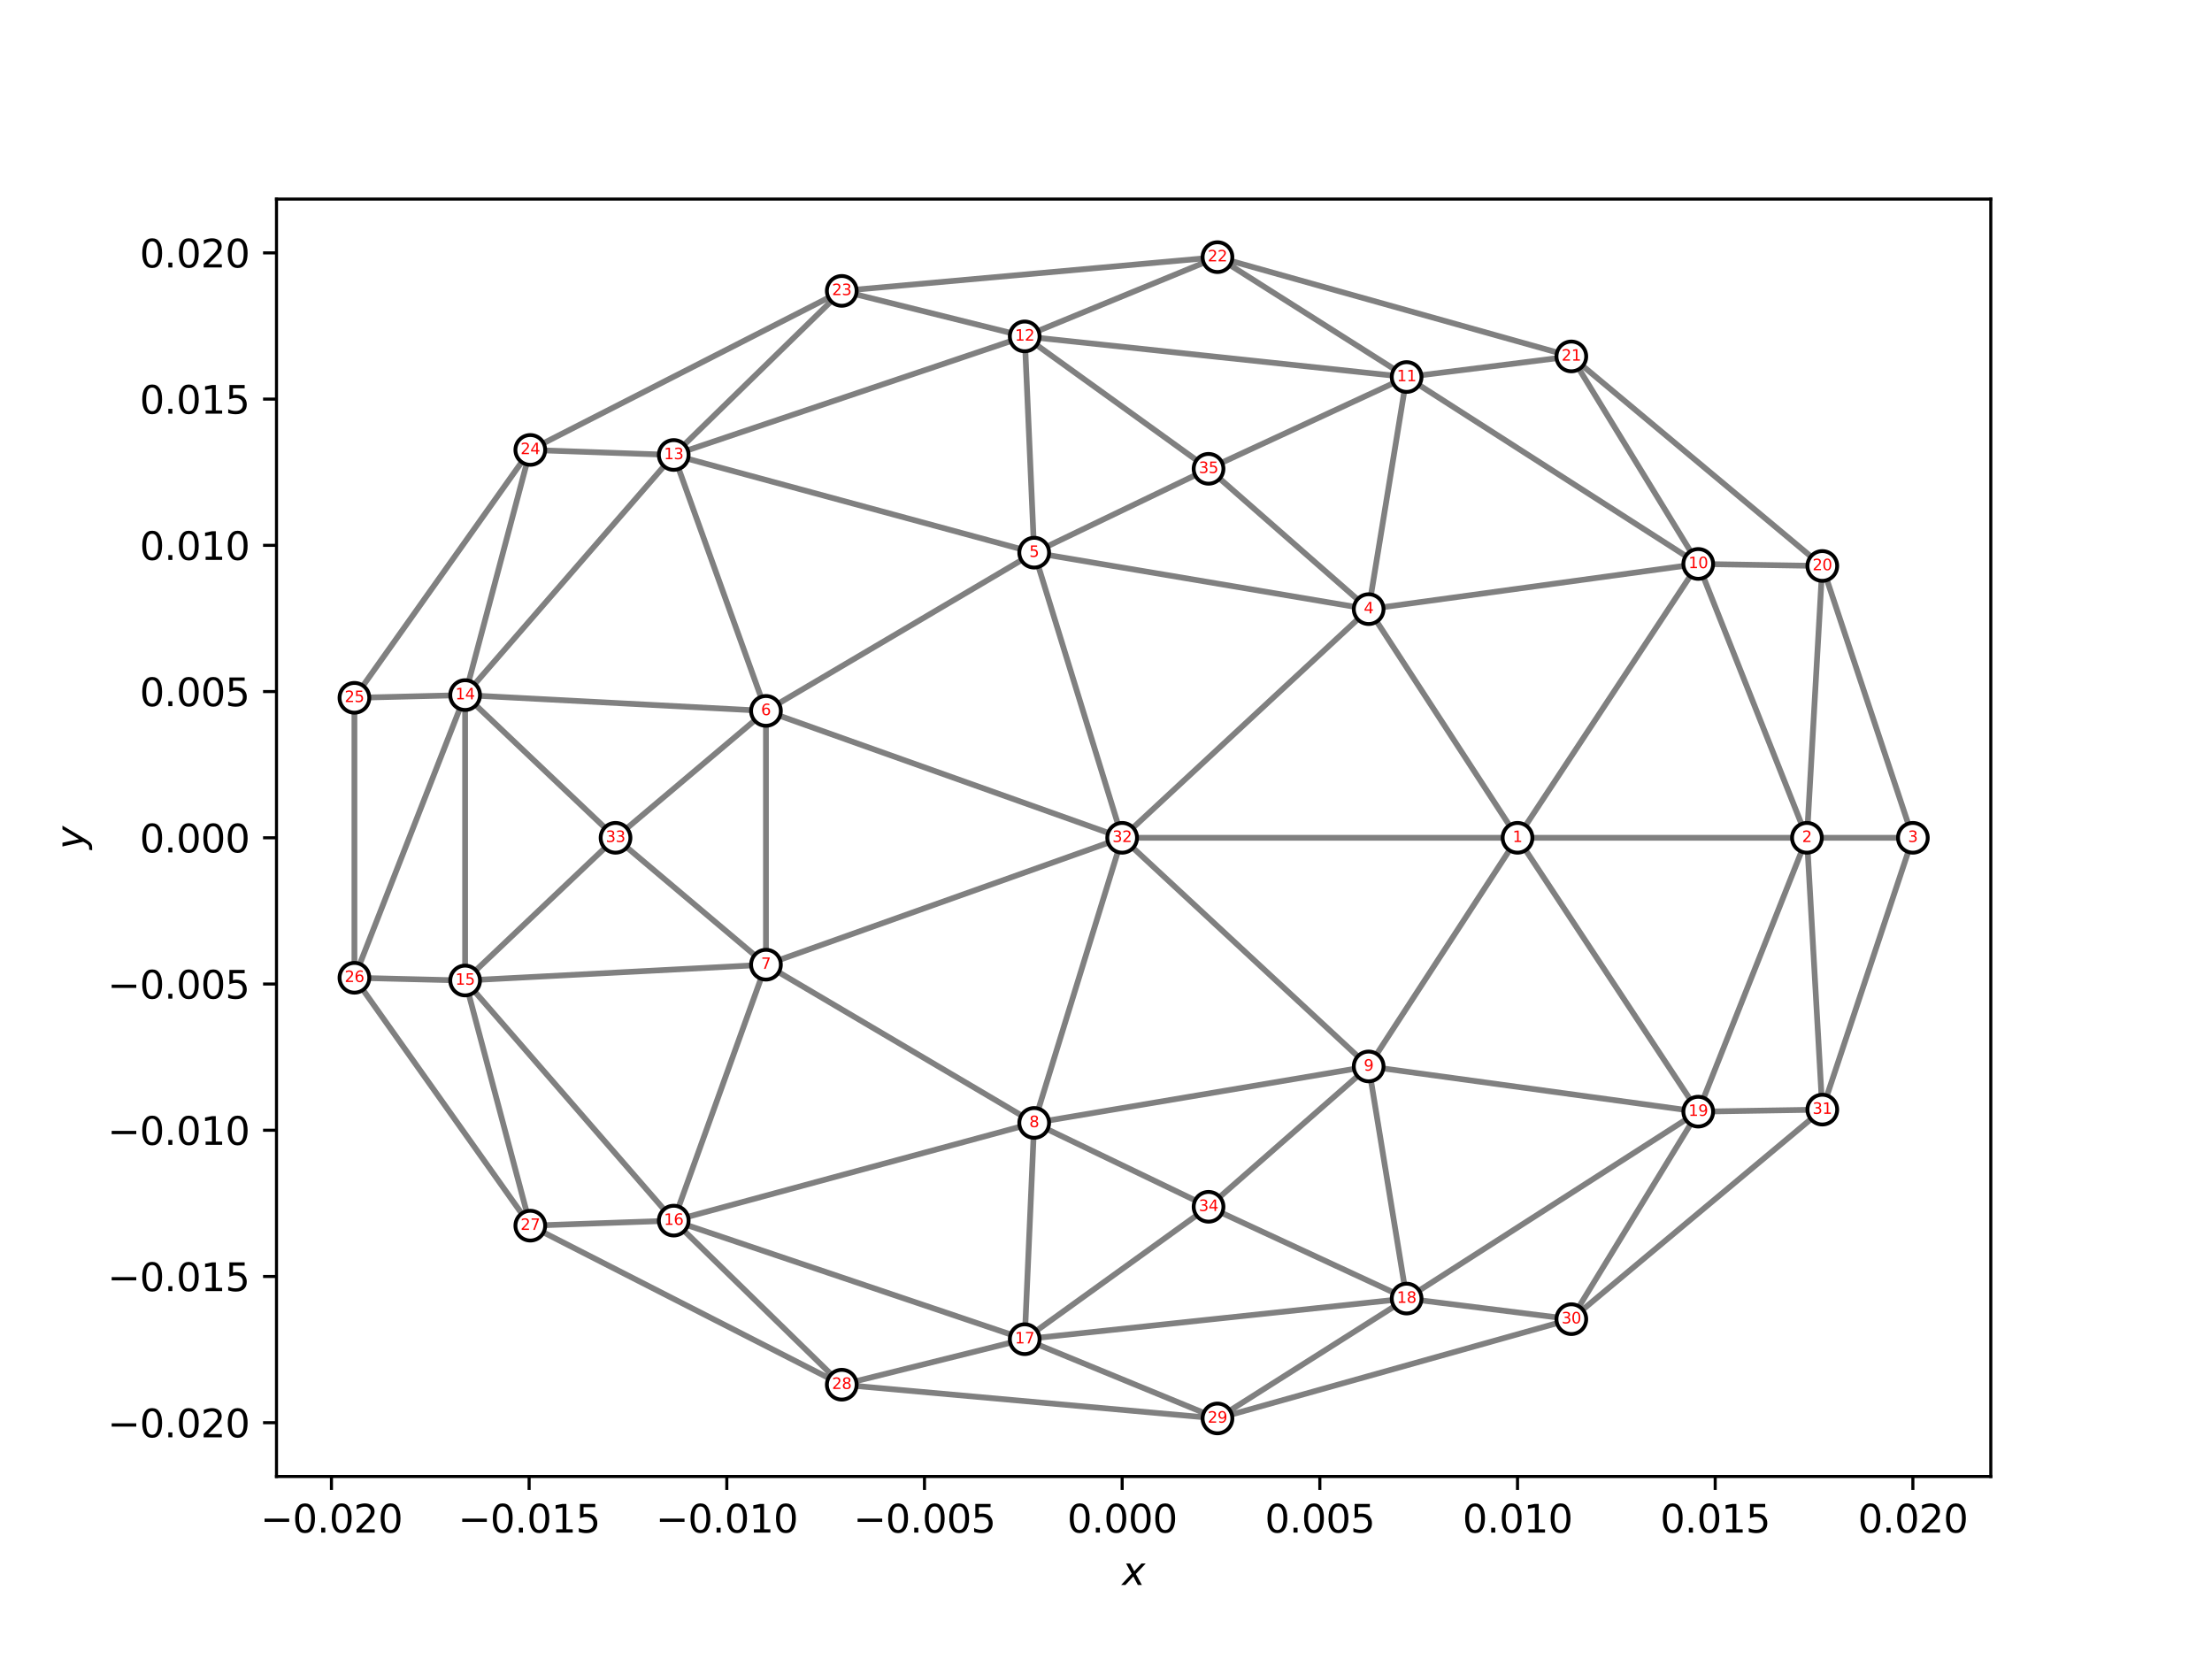 <?xml version="1.0" encoding="utf-8" standalone="no"?>
<!DOCTYPE svg PUBLIC "-//W3C//DTD SVG 1.1//EN"
  "http://www.w3.org/Graphics/SVG/1.1/DTD/svg11.dtd">
<svg xmlns:xlink="http://www.w3.org/1999/xlink" width="576pt" height="432pt" viewBox="0 0 576 432" xmlns="http://www.w3.org/2000/svg" version="1.1">
 <defs>
  <style type="text/css">*{stroke-linejoin: round; stroke-linecap: butt}</style>
 </defs>
 <g id="figure_1">
  <g id="patch_1">
   <path d="M 0 432 
L 576 432 
L 576 0 
L 0 0 
z
" style="fill: #ffffff"/>
  </g>
  <g id="axes_1">
   <g id="patch_2">
    <path d="M 72 384.48 
L 518.4 384.48 
L 518.4 51.84 
L 72 51.84 
z
" style="fill: #ffffff"/>
   </g>
   <g id="line2d_1">
    <path d="M 470.524 218.16 
L 395.159 218.16 
M 498.109 218.16 
L 470.524 218.16 
M 356.397 158.619 
L 395.159 218.16 
M 269.3 143.914 
L 356.397 158.619 
M 199.453 185.117 
L 269.3 143.914 
M 199.453 251.203 
L 199.453 185.117 
M 269.3 292.406 
L 199.453 251.203 
M 356.397 277.701 
L 395.159 218.16 
M 356.397 277.701 
L 269.3 292.406 
M 442.217 146.847 
L 395.159 218.16 
M 442.217 146.847 
L 470.524 218.16 
M 442.217 146.847 
L 356.397 158.619 
M 366.283 98.175 
L 356.397 158.619 
M 366.283 98.175 
L 442.217 146.847 
M 266.832 87.598 
L 269.3 143.914 
M 266.832 87.598 
L 366.283 98.175 
M 175.437 118.473 
L 269.3 143.914 
M 175.437 118.473 
L 199.453 185.117 
M 175.437 118.473 
L 266.832 87.598 
M 121.116 180.998 
L 199.453 185.117 
M 121.116 180.998 
L 175.437 118.473 
M 121.116 255.322 
L 199.453 251.203 
M 121.116 255.322 
L 121.116 180.998 
M 175.437 317.847 
L 199.453 251.203 
M 175.437 317.847 
L 269.3 292.406 
M 175.437 317.847 
L 121.116 255.322 
M 266.832 348.722 
L 269.3 292.406 
M 266.832 348.722 
L 175.437 317.847 
M 366.283 338.145 
L 356.397 277.701 
M 366.283 338.145 
L 266.832 348.722 
M 442.217 289.473 
L 395.159 218.16 
M 442.217 289.473 
L 470.524 218.16 
M 442.217 289.473 
L 356.397 277.701 
M 442.217 289.473 
L 366.283 338.145 
M 474.524 147.378 
L 470.524 218.16 
M 474.524 147.378 
L 498.109 218.16 
M 474.524 147.378 
L 442.217 146.847 
M 409.173 92.811 
L 442.217 146.847 
M 409.173 92.811 
L 366.283 98.175 
M 409.173 92.811 
L 474.524 147.378 
M 317.027 66.96 
L 366.283 98.175 
M 317.027 66.96 
L 266.832 87.598 
M 317.027 66.96 
L 409.173 92.811 
M 219.195 75.747 
L 266.832 87.598 
M 219.195 75.747 
L 175.437 118.473 
M 219.195 75.747 
L 317.027 66.96 
M 138.09 117.159 
L 175.437 118.473 
M 138.09 117.159 
L 121.116 180.998 
M 138.09 117.159 
L 219.195 75.747 
M 92.291 181.71 
L 121.116 180.998 
M 92.291 181.71 
L 138.09 117.159 
M 92.291 254.61 
L 121.116 180.998 
M 92.291 254.61 
L 121.116 255.322 
M 92.291 254.61 
L 92.291 181.71 
M 138.09 319.161 
L 121.116 255.322 
M 138.09 319.161 
L 175.437 317.847 
M 138.09 319.161 
L 92.291 254.61 
M 219.195 360.573 
L 175.437 317.847 
M 219.195 360.573 
L 266.832 348.722 
M 219.195 360.573 
L 138.09 319.161 
M 317.027 369.36 
L 266.832 348.722 
M 317.027 369.36 
L 366.283 338.145 
M 317.027 369.36 
L 219.195 360.573 
M 409.173 343.509 
L 366.283 338.145 
M 409.173 343.509 
L 442.217 289.473 
M 409.173 343.509 
L 317.027 369.36 
M 474.524 288.942 
L 470.524 218.16 
M 474.524 288.942 
L 498.109 218.16 
M 474.524 288.942 
L 442.217 289.473 
M 474.524 288.942 
L 409.173 343.509 
M 292.208 218.16 
L 395.159 218.16 
M 292.208 218.16 
L 356.397 158.619 
M 292.208 218.16 
L 269.3 143.914 
M 292.208 218.16 
L 199.453 185.117 
M 292.208 218.16 
L 199.453 251.203 
M 292.208 218.16 
L 269.3 292.406 
M 292.208 218.16 
L 356.397 277.701 
M 160.285 218.16 
L 199.453 185.117 
M 160.285 218.16 
L 199.453 251.203 
M 160.285 218.16 
L 121.116 180.998 
M 160.285 218.16 
L 121.116 255.322 
M 314.703 314.243 
L 269.3 292.406 
M 314.703 314.243 
L 356.397 277.701 
M 314.703 314.243 
L 266.832 348.722 
M 314.703 314.243 
L 366.283 338.145 
M 314.703 122.077 
L 356.397 158.619 
M 314.703 122.077 
L 269.3 143.914 
M 314.703 122.077 
L 366.283 98.175 
M 314.703 122.077 
L 266.832 87.598 
L 266.832 87.598 
" clip-path="url(#pa528c2af4d)" style="fill: none; stroke: #808080; stroke-width: 1.5; stroke-linecap: square"/>
   </g>
   <g id="PathCollection_1">
    <defs>
     <path id="md10411d62d" d="M 0 3.873 
C 1.027 3.873 2.012 3.465 2.739 2.739 
C 3.465 2.012 3.873 1.027 3.873 0 
C 3.873 -1.027 3.465 -2.012 2.739 -2.739 
C 2.012 -3.465 1.027 -3.873 0 -3.873 
C -1.027 -3.873 -2.012 -3.465 -2.739 -2.739 
C -3.465 -2.012 -3.873 -1.027 -3.873 0 
C -3.873 1.027 -3.465 2.012 -2.739 2.739 
C -2.012 3.465 -1.027 3.873 0 3.873 
z
" style="stroke: #000000"/>
    </defs>
    <g clip-path="url(#pa528c2af4d)">
     <use xlink:href="#md10411d62d" x="395.159" y="218.16" style="fill: #ffffff; stroke: #000000"/>
    </g>
   </g>
   <g id="PathCollection_2">
    <g clip-path="url(#pa528c2af4d)">
     <use xlink:href="#md10411d62d" x="470.524" y="218.16" style="fill: #ffffff; stroke: #000000"/>
    </g>
   </g>
   <g id="PathCollection_3">
    <g clip-path="url(#pa528c2af4d)">
     <use xlink:href="#md10411d62d" x="498.109" y="218.16" style="fill: #ffffff; stroke: #000000"/>
    </g>
   </g>
   <g id="PathCollection_4">
    <g clip-path="url(#pa528c2af4d)">
     <use xlink:href="#md10411d62d" x="356.397" y="158.619" style="fill: #ffffff; stroke: #000000"/>
    </g>
   </g>
   <g id="PathCollection_5">
    <g clip-path="url(#pa528c2af4d)">
     <use xlink:href="#md10411d62d" x="269.3" y="143.914" style="fill: #ffffff; stroke: #000000"/>
    </g>
   </g>
   <g id="PathCollection_6">
    <g clip-path="url(#pa528c2af4d)">
     <use xlink:href="#md10411d62d" x="199.453" y="185.117" style="fill: #ffffff; stroke: #000000"/>
    </g>
   </g>
   <g id="PathCollection_7">
    <g clip-path="url(#pa528c2af4d)">
     <use xlink:href="#md10411d62d" x="199.453" y="251.203" style="fill: #ffffff; stroke: #000000"/>
    </g>
   </g>
   <g id="PathCollection_8">
    <g clip-path="url(#pa528c2af4d)">
     <use xlink:href="#md10411d62d" x="269.3" y="292.406" style="fill: #ffffff; stroke: #000000"/>
    </g>
   </g>
   <g id="PathCollection_9">
    <g clip-path="url(#pa528c2af4d)">
     <use xlink:href="#md10411d62d" x="356.397" y="277.701" style="fill: #ffffff; stroke: #000000"/>
    </g>
   </g>
   <g id="PathCollection_10">
    <g clip-path="url(#pa528c2af4d)">
     <use xlink:href="#md10411d62d" x="442.217" y="146.847" style="fill: #ffffff; stroke: #000000"/>
    </g>
   </g>
   <g id="PathCollection_11">
    <g clip-path="url(#pa528c2af4d)">
     <use xlink:href="#md10411d62d" x="366.283" y="98.175" style="fill: #ffffff; stroke: #000000"/>
    </g>
   </g>
   <g id="PathCollection_12">
    <g clip-path="url(#pa528c2af4d)">
     <use xlink:href="#md10411d62d" x="266.832" y="87.598" style="fill: #ffffff; stroke: #000000"/>
    </g>
   </g>
   <g id="PathCollection_13">
    <g clip-path="url(#pa528c2af4d)">
     <use xlink:href="#md10411d62d" x="175.437" y="118.473" style="fill: #ffffff; stroke: #000000"/>
    </g>
   </g>
   <g id="PathCollection_14">
    <g clip-path="url(#pa528c2af4d)">
     <use xlink:href="#md10411d62d" x="121.116" y="180.998" style="fill: #ffffff; stroke: #000000"/>
    </g>
   </g>
   <g id="PathCollection_15">
    <g clip-path="url(#pa528c2af4d)">
     <use xlink:href="#md10411d62d" x="121.116" y="255.322" style="fill: #ffffff; stroke: #000000"/>
    </g>
   </g>
   <g id="PathCollection_16">
    <g clip-path="url(#pa528c2af4d)">
     <use xlink:href="#md10411d62d" x="175.437" y="317.847" style="fill: #ffffff; stroke: #000000"/>
    </g>
   </g>
   <g id="PathCollection_17">
    <g clip-path="url(#pa528c2af4d)">
     <use xlink:href="#md10411d62d" x="266.832" y="348.722" style="fill: #ffffff; stroke: #000000"/>
    </g>
   </g>
   <g id="PathCollection_18">
    <g clip-path="url(#pa528c2af4d)">
     <use xlink:href="#md10411d62d" x="366.283" y="338.145" style="fill: #ffffff; stroke: #000000"/>
    </g>
   </g>
   <g id="PathCollection_19">
    <g clip-path="url(#pa528c2af4d)">
     <use xlink:href="#md10411d62d" x="442.217" y="289.473" style="fill: #ffffff; stroke: #000000"/>
    </g>
   </g>
   <g id="PathCollection_20">
    <g clip-path="url(#pa528c2af4d)">
     <use xlink:href="#md10411d62d" x="474.524" y="147.378" style="fill: #ffffff; stroke: #000000"/>
    </g>
   </g>
   <g id="PathCollection_21">
    <g clip-path="url(#pa528c2af4d)">
     <use xlink:href="#md10411d62d" x="409.173" y="92.811" style="fill: #ffffff; stroke: #000000"/>
    </g>
   </g>
   <g id="PathCollection_22">
    <g clip-path="url(#pa528c2af4d)">
     <use xlink:href="#md10411d62d" x="317.027" y="66.96" style="fill: #ffffff; stroke: #000000"/>
    </g>
   </g>
   <g id="PathCollection_23">
    <g clip-path="url(#pa528c2af4d)">
     <use xlink:href="#md10411d62d" x="219.195" y="75.747" style="fill: #ffffff; stroke: #000000"/>
    </g>
   </g>
   <g id="PathCollection_24">
    <g clip-path="url(#pa528c2af4d)">
     <use xlink:href="#md10411d62d" x="138.09" y="117.159" style="fill: #ffffff; stroke: #000000"/>
    </g>
   </g>
   <g id="PathCollection_25">
    <g clip-path="url(#pa528c2af4d)">
     <use xlink:href="#md10411d62d" x="92.291" y="181.71" style="fill: #ffffff; stroke: #000000"/>
    </g>
   </g>
   <g id="PathCollection_26">
    <g clip-path="url(#pa528c2af4d)">
     <use xlink:href="#md10411d62d" x="92.291" y="254.61" style="fill: #ffffff; stroke: #000000"/>
    </g>
   </g>
   <g id="PathCollection_27">
    <g clip-path="url(#pa528c2af4d)">
     <use xlink:href="#md10411d62d" x="138.09" y="319.161" style="fill: #ffffff; stroke: #000000"/>
    </g>
   </g>
   <g id="PathCollection_28">
    <g clip-path="url(#pa528c2af4d)">
     <use xlink:href="#md10411d62d" x="219.195" y="360.573" style="fill: #ffffff; stroke: #000000"/>
    </g>
   </g>
   <g id="PathCollection_29">
    <g clip-path="url(#pa528c2af4d)">
     <use xlink:href="#md10411d62d" x="317.027" y="369.36" style="fill: #ffffff; stroke: #000000"/>
    </g>
   </g>
   <g id="PathCollection_30">
    <g clip-path="url(#pa528c2af4d)">
     <use xlink:href="#md10411d62d" x="409.173" y="343.509" style="fill: #ffffff; stroke: #000000"/>
    </g>
   </g>
   <g id="PathCollection_31">
    <g clip-path="url(#pa528c2af4d)">
     <use xlink:href="#md10411d62d" x="474.524" y="288.942" style="fill: #ffffff; stroke: #000000"/>
    </g>
   </g>
   <g id="PathCollection_32">
    <g clip-path="url(#pa528c2af4d)">
     <use xlink:href="#md10411d62d" x="292.208" y="218.16" style="fill: #ffffff; stroke: #000000"/>
    </g>
   </g>
   <g id="PathCollection_33">
    <g clip-path="url(#pa528c2af4d)">
     <use xlink:href="#md10411d62d" x="160.285" y="218.16" style="fill: #ffffff; stroke: #000000"/>
    </g>
   </g>
   <g id="PathCollection_34">
    <g clip-path="url(#pa528c2af4d)">
     <use xlink:href="#md10411d62d" x="314.703" y="314.243" style="fill: #ffffff; stroke: #000000"/>
    </g>
   </g>
   <g id="PathCollection_35">
    <g clip-path="url(#pa528c2af4d)">
     <use xlink:href="#md10411d62d" x="314.703" y="122.077" style="fill: #ffffff; stroke: #000000"/>
    </g>
   </g>
   <g id="text_1">
    <!-- 1 -->
    <g transform="translate(304.696 1025.412) scale(0.04 -0.04)">
     <defs>
      <path id="DejaVuSans-31" d="M 794 531 
L 1825 531 
L 1825 4091 
L 703 3866 
L 703 4441 
L 1819 4666 
L 2450 4666 
L 2450 531 
L 3481 531 
L 3481 0 
L 794 0 
L 794 531 
z
" transform="scale(0.016)"/>
     </defs>
     <use xlink:href="#DejaVuSans-31"/>
    </g>
   </g>
   <g id="text_2">
    <!-- 2 -->
    <g transform="translate(252.381 1016.579) scale(0.04 -0.04)">
     <defs>
      <path id="DejaVuSans-32" d="M 1228 531 
L 3431 531 
L 3431 0 
L 469 0 
L 469 531 
Q 828 903 1448 1529 
Q 2069 2156 2228 2338 
Q 2531 2678 2651 2914 
Q 2772 3150 2772 3378 
Q 2772 3750 2511 3984 
Q 2250 4219 1831 4219 
Q 1534 4219 1204 4116 
Q 875 4013 500 3803 
L 500 4441 
Q 881 4594 1212 4672 
Q 1544 4750 1819 4750 
Q 2544 4750 2975 4387 
Q 3406 4025 3406 3419 
Q 3406 3131 3298 2873 
Q 3191 2616 2906 2266 
Q 2828 2175 2409 1742 
Q 1991 1309 1228 531 
z
" transform="scale(0.016)"/>
     </defs>
     <use xlink:href="#DejaVuSans-32"/>
    </g>
   </g>
   <g id="text_3">
    <!-- 3 -->
    <g transform="translate(229.099 980.816) scale(0.04 -0.04)">
     <defs>
      <path id="DejaVuSans-33" d="M 2597 2516 
Q 3050 2419 3304 2112 
Q 3559 1806 3559 1356 
Q 3559 666 3084 287 
Q 2609 -91 1734 -91 
Q 1441 -91 1130 -33 
Q 819 25 488 141 
L 488 750 
Q 750 597 1062 519 
Q 1375 441 1716 441 
Q 2309 441 2620 675 
Q 2931 909 2931 1356 
Q 2931 1769 2642 2001 
Q 2353 2234 1838 2234 
L 1294 2234 
L 1294 2753 
L 1863 2753 
Q 2328 2753 2575 2939 
Q 2822 3125 2822 3475 
Q 2822 3834 2567 4026 
Q 2313 4219 1838 4219 
Q 1578 4219 1281 4162 
Q 984 4106 628 3988 
L 628 4550 
Q 988 4650 1302 4700 
Q 1616 4750 1894 4750 
Q 2613 4750 3031 4423 
Q 3450 4097 3450 3541 
Q 3450 3153 3228 2886 
Q 3006 2619 2597 2516 
z
" transform="scale(0.016)"/>
     </defs>
     <use xlink:href="#DejaVuSans-33"/>
    </g>
   </g>
   <g id="text_4">
    <!-- 4 -->
    <g transform="translate(346.649 1000.663) scale(0.04 -0.04)">
     <defs>
      <path id="DejaVuSans-34" d="M 2419 4116 
L 825 1625 
L 2419 1625 
L 2419 4116 
z
M 2253 4666 
L 3047 4666 
L 3047 1625 
L 3713 1625 
L 3713 1100 
L 3047 1100 
L 3047 0 
L 2419 0 
L 2419 1100 
L 313 1100 
L 313 1709 
L 2253 4666 
z
" transform="scale(0.016)"/>
     </defs>
     <use xlink:href="#DejaVuSans-34"/>
    </g>
   </g>
   <g id="text_5">
    <!-- 5 -->
    <g transform="translate(346.649 960.969) scale(0.04 -0.04)">
     <defs>
      <path id="DejaVuSans-35" d="M 691 4666 
L 3169 4666 
L 3169 4134 
L 1269 4134 
L 1269 2991 
Q 1406 3038 1543 3061 
Q 1681 3084 1819 3084 
Q 2600 3084 3056 2656 
Q 3513 2228 3513 1497 
Q 3513 744 3044 326 
Q 2575 -91 1722 -91 
Q 1428 -91 1123 -41 
Q 819 9 494 109 
L 494 744 
Q 775 591 1075 516 
Q 1375 441 1709 441 
Q 2250 441 2565 725 
Q 2881 1009 2881 1497 
Q 2881 1984 2565 2268 
Q 2250 2553 1709 2553 
Q 1456 2553 1204 2497 
Q 953 2441 691 2322 
L 691 4666 
z
" transform="scale(0.016)"/>
     </defs>
     <use xlink:href="#DejaVuSans-35"/>
    </g>
   </g>
   <g id="text_6">
    <!-- 6 -->
    <g transform="translate(252.381 945.054) scale(0.04 -0.04)">
     <defs>
      <path id="DejaVuSans-36" d="M 2113 2584 
Q 1688 2584 1439 2293 
Q 1191 2003 1191 1497 
Q 1191 994 1439 701 
Q 1688 409 2113 409 
Q 2538 409 2786 701 
Q 3034 994 3034 1497 
Q 3034 2003 2786 2293 
Q 2538 2584 2113 2584 
z
M 3366 4563 
L 3366 3988 
Q 3128 4100 2886 4159 
Q 2644 4219 2406 4219 
Q 1781 4219 1451 3797 
Q 1122 3375 1075 2522 
Q 1259 2794 1537 2939 
Q 1816 3084 2150 3084 
Q 2853 3084 3261 2657 
Q 3669 2231 3669 1497 
Q 3669 778 3244 343 
Q 2819 -91 2113 -91 
Q 1303 -91 875 529 
Q 447 1150 447 2328 
Q 447 3434 972 4092 
Q 1497 4750 2381 4750 
Q 2619 4750 2861 4703 
Q 3103 4656 3366 4563 
z
" transform="scale(0.016)"/>
     </defs>
     <use xlink:href="#DejaVuSans-36"/>
    </g>
   </g>
   <g id="text_7">
    <!-- 7 -->
    <g transform="translate(304.696 936.221) scale(0.04 -0.04)">
     <defs>
      <path id="DejaVuSans-37" d="M 525 4666 
L 3525 4666 
L 3525 4397 
L 1831 0 
L 1172 0 
L 2766 4134 
L 525 4134 
L 525 4666 
z
" transform="scale(0.016)"/>
     </defs>
     <use xlink:href="#DejaVuSans-37"/>
    </g>
   </g>
   <g id="text_8">
    <!-- 8 -->
    <g transform="translate(434.694 957.045) scale(0.04 -0.04)">
     <defs>
      <path id="DejaVuSans-38" d="M 2034 2216 
Q 1584 2216 1326 1975 
Q 1069 1734 1069 1313 
Q 1069 891 1326 650 
Q 1584 409 2034 409 
Q 2484 409 2743 651 
Q 3003 894 3003 1313 
Q 3003 1734 2745 1975 
Q 2488 2216 2034 2216 
z
M 1403 2484 
Q 997 2584 770 2862 
Q 544 3141 544 3541 
Q 544 4100 942 4425 
Q 1341 4750 2034 4750 
Q 2731 4750 3128 4425 
Q 3525 4100 3525 3541 
Q 3525 3141 3298 2862 
Q 3072 2584 2669 2484 
Q 3125 2378 3379 2068 
Q 3634 1759 3634 1313 
Q 3634 634 3220 271 
Q 2806 -91 2034 -91 
Q 1263 -91 848 271 
Q 434 634 434 1313 
Q 434 1759 690 2068 
Q 947 2378 1403 2484 
z
M 1172 3481 
Q 1172 3119 1398 2916 
Q 1625 2713 2034 2713 
Q 2441 2713 2670 2916 
Q 2900 3119 2900 3481 
Q 2900 3844 2670 4047 
Q 2441 4250 2034 4250 
Q 1625 4250 1398 4047 
Q 1172 3844 1172 3481 
z
" transform="scale(0.016)"/>
     </defs>
     <use xlink:href="#DejaVuSans-38"/>
    </g>
   </g>
   <g id="text_9">
    <!-- 9 -->
    <g transform="translate(434.694 1004.587) scale(0.04 -0.04)">
     <defs>
      <path id="DejaVuSans-39" d="M 703 97 
L 703 672 
Q 941 559 1184 500 
Q 1428 441 1663 441 
Q 2288 441 2617 861 
Q 2947 1281 2994 2138 
Q 2813 1869 2534 1725 
Q 2256 1581 1919 1581 
Q 1219 1581 811 2004 
Q 403 2428 403 3163 
Q 403 3881 828 4315 
Q 1253 4750 1959 4750 
Q 2769 4750 3195 4129 
Q 3622 3509 3622 2328 
Q 3622 1225 3098 567 
Q 2575 -91 1691 -91 
Q 1453 -91 1209 -44 
Q 966 3 703 97 
z
M 1959 2075 
Q 2384 2075 2632 2365 
Q 2881 2656 2881 3163 
Q 2881 3666 2632 3958 
Q 2384 4250 1959 4250 
Q 1534 4250 1286 3958 
Q 1038 3666 1038 3163 
Q 1038 2656 1286 2365 
Q 1534 2075 1959 2075 
z
" transform="scale(0.016)"/>
     </defs>
     <use xlink:href="#DejaVuSans-39"/>
    </g>
   </g>
   <g id="text_10">
    <!-- 10 -->
    <g transform="translate(395.379 937.198) scale(0.04 -0.04)">
     <defs>
      <path id="DejaVuSans-30" d="M 2034 4250 
Q 1547 4250 1301 3770 
Q 1056 3291 1056 2328 
Q 1056 1369 1301 889 
Q 1547 409 2034 409 
Q 2525 409 2770 889 
Q 3016 1369 3016 2328 
Q 3016 3291 2770 3770 
Q 2525 4250 2034 4250 
z
M 2034 4750 
Q 2819 4750 3233 4129 
Q 3647 3509 3647 2328 
Q 3647 1150 3233 529 
Q 2819 -91 2034 -91 
Q 1250 -91 836 529 
Q 422 1150 422 2328 
Q 422 3509 836 4129 
Q 1250 4750 2034 4750 
z
" transform="scale(0.016)"/>
     </defs>
     <use xlink:href="#DejaVuSans-31"/>
     <use xlink:href="#DejaVuSans-30" x="63.623"/>
    </g>
   </g>
   <g id="text_11">
    <!-- 11 -->
    <g transform="translate(395.379 1024.434) scale(0.04 -0.04)">
     <use xlink:href="#DejaVuSans-31"/>
     <use xlink:href="#DejaVuSans-31" x="63.623"/>
    </g>
   </g>
   <g id="text_12">
    <!-- 12 -->
    <g transform="translate(131.627 980.816) scale(0.04 -0.04)">
     <use xlink:href="#DejaVuSans-31"/>
     <use xlink:href="#DejaVuSans-32" x="63.623"/>
    </g>
   </g>
   <g id="text_13">
    <!-- 13 -->
    <g transform="translate(234.644 879.318) scale(0.04 -0.04)">
     <use xlink:href="#DejaVuSans-31"/>
     <use xlink:href="#DejaVuSans-33" x="63.623"/>
    </g>
   </g>
   <g id="text_14">
    <!-- 14 -->
    <g transform="translate(234.644 1082.315) scale(0.04 -0.04)">
     <use xlink:href="#DejaVuSans-31"/>
     <use xlink:href="#DejaVuSans-34" x="63.623"/>
    </g>
   </g>
   <g id="text_15">
    <!-- 15 -->
    <g transform="translate(212.185 911.825) scale(0.04 -0.04)">
     <use xlink:href="#DejaVuSans-31"/>
     <use xlink:href="#DejaVuSans-35" x="63.623"/>
    </g>
   </g>
   <g id="text_16">
    <!-- 16 -->
    <g transform="translate(212.185 1049.808) scale(0.04 -0.04)">
     <use xlink:href="#DejaVuSans-31"/>
     <use xlink:href="#DejaVuSans-36" x="63.623"/>
    </g>
   </g>
   <g id="text_17">
    <!-- 17 -->
    <g transform="translate(313.394 865.273) scale(0.04 -0.04)">
     <use xlink:href="#DejaVuSans-31"/>
     <use xlink:href="#DejaVuSans-37" x="63.623"/>
    </g>
   </g>
   <g id="text_18">
    <!-- 18 -->
    <g transform="translate(313.394 1096.36) scale(0.04 -0.04)">
     <use xlink:href="#DejaVuSans-31"/>
     <use xlink:href="#DejaVuSans-38" x="63.623"/>
    </g>
   </g>
   <g id="text_19">
    <!-- 19 -->
    <g transform="translate(162.791 1037.447) scale(0.04 -0.04)">
     <use xlink:href="#DejaVuSans-31"/>
     <use xlink:href="#DejaVuSans-39" x="63.623"/>
    </g>
   </g>
   <g id="text_20">
    <!-- 20 -->
    <g transform="translate(162.791 924.186) scale(0.04 -0.04)">
     <use xlink:href="#DejaVuSans-32"/>
     <use xlink:href="#DejaVuSans-30" x="63.623"/>
    </g>
   </g>
   <g id="text_21">
    <!-- 21 -->
    <g transform="translate(385.754 897.203) scale(0.04 -0.04)">
     <use xlink:href="#DejaVuSans-32"/>
     <use xlink:href="#DejaVuSans-31" x="63.623"/>
    </g>
   </g>
   <g id="text_22">
    <!-- 22 -->
    <g transform="translate(385.754 1064.429) scale(0.04 -0.04)">
     <use xlink:href="#DejaVuSans-32"/>
     <use xlink:href="#DejaVuSans-32" x="63.623"/>
    </g>
   </g>
   <g id="text_23">
    <!-- 23 -->
    <g transform="translate(310.922 904.193) scale(0.04 -0.04)">
     <use xlink:href="#DejaVuSans-32"/>
     <use xlink:href="#DejaVuSans-33" x="63.623"/>
    </g>
   </g>
   <g id="text_24">
    <!-- 24 -->
    <g transform="translate(310.922 1057.44) scale(0.04 -0.04)">
     <use xlink:href="#DejaVuSans-32"/>
     <use xlink:href="#DejaVuSans-34" x="63.623"/>
    </g>
   </g>
   <g id="text_25">
    <!-- 25 -->
    <g transform="translate(183.852 980.816) scale(0.04 -0.04)">
     <use xlink:href="#DejaVuSans-32"/>
     <use xlink:href="#DejaVuSans-35" x="63.623"/>
    </g>
   </g>
   <g id="text_26">
    <!-- 26 -->
    <g transform="translate(281.066 880.519) scale(0.04 -0.04)">
     <use xlink:href="#DejaVuSans-32"/>
     <use xlink:href="#DejaVuSans-36" x="63.623"/>
    </g>
   </g>
   <g id="text_27">
    <!-- 27 -->
    <g transform="translate(281.066 1081.113) scale(0.04 -0.04)">
     <use xlink:href="#DejaVuSans-32"/>
     <use xlink:href="#DejaVuSans-37" x="63.623"/>
    </g>
   </g>
   <g id="text_28">
    <!-- 28 -->
    <g transform="translate(157.74 957.415) scale(0.04 -0.04)">
     <use xlink:href="#DejaVuSans-32"/>
     <use xlink:href="#DejaVuSans-38" x="63.623"/>
    </g>
   </g>
   <g id="text_29">
    <!-- 29 -->
    <g transform="translate(157.74 1004.218) scale(0.04 -0.04)">
     <use xlink:href="#DejaVuSans-32"/>
     <use xlink:href="#DejaVuSans-39" x="63.623"/>
    </g>
   </g>
   <g id="text_30">
    <!-- 30 -->
    <g transform="translate(343.249 888.947) scale(0.04 -0.04)">
     <use xlink:href="#DejaVuSans-33"/>
     <use xlink:href="#DejaVuSans-30" x="63.623"/>
    </g>
   </g>
   <g id="text_31">
    <!-- 31 -->
    <g transform="translate(343.249 1072.686) scale(0.04 -0.04)">
     <use xlink:href="#DejaVuSans-33"/>
     <use xlink:href="#DejaVuSans-31" x="63.623"/>
    </g>
   </g>
   <g id="text_32">
    <!-- 32 -->
    <g transform="translate(361.616 848.638) scale(0.04 -0.04)">
     <use xlink:href="#DejaVuSans-33"/>
     <use xlink:href="#DejaVuSans-32" x="63.623"/>
    </g>
   </g>
   <g id="text_33">
    <!-- 33 -->
    <g transform="translate(265.14 839.425) scale(0.04 -0.04)">
     <use xlink:href="#DejaVuSans-33"/>
     <use xlink:href="#DejaVuSans-33" x="63.623"/>
    </g>
   </g>
   <g id="text_34">
    <!-- 34 -->
    <g transform="translate(175.029 866.45) scale(0.04 -0.04)">
     <use xlink:href="#DejaVuSans-33"/>
     <use xlink:href="#DejaVuSans-34" x="63.623"/>
    </g>
   </g>
   <g id="text_35">
    <!-- 35 -->
    <g transform="translate(175.029 1095.183) scale(0.04 -0.04)">
     <use xlink:href="#DejaVuSans-33"/>
     <use xlink:href="#DejaVuSans-35" x="63.623"/>
    </g>
   </g>
   <g id="text_36">
    <!-- 36 -->
    <g transform="translate(265.14 1122.208) scale(0.04 -0.04)">
     <use xlink:href="#DejaVuSans-33"/>
     <use xlink:href="#DejaVuSans-36" x="63.623"/>
    </g>
   </g>
   <g id="text_37">
    <!-- 37 -->
    <g transform="translate(361.616 1112.994) scale(0.04 -0.04)">
     <use xlink:href="#DejaVuSans-33"/>
     <use xlink:href="#DejaVuSans-37" x="63.623"/>
    </g>
   </g>
   <g id="text_38">
    <!-- 38 -->
    <g transform="translate(478.507 957.222) scale(0.04 -0.04)">
     <use xlink:href="#DejaVuSans-33"/>
     <use xlink:href="#DejaVuSans-38" x="63.623"/>
    </g>
   </g>
   <g id="text_39">
    <!-- 39 -->
    <g transform="translate(478.507 1004.41) scale(0.04 -0.04)">
     <use xlink:href="#DejaVuSans-33"/>
     <use xlink:href="#DejaVuSans-39" x="63.623"/>
    </g>
   </g>
   <g id="text_40">
    <!-- 40 -->
    <g transform="translate(459.877 933.451) scale(0.04 -0.04)">
     <use xlink:href="#DejaVuSans-34"/>
     <use xlink:href="#DejaVuSans-30" x="63.623"/>
    </g>
   </g>
   <g id="text_41">
    <!-- 41 -->
    <g transform="translate(459.877 1028.181) scale(0.04 -0.04)">
     <use xlink:href="#DejaVuSans-34"/>
     <use xlink:href="#DejaVuSans-31" x="63.623"/>
    </g>
   </g>
   <g id="text_42">
    <!-- 42 -->
    <g transform="translate(403.346 875.267) scale(0.04 -0.04)">
     <use xlink:href="#DejaVuSans-34"/>
     <use xlink:href="#DejaVuSans-32" x="63.623"/>
    </g>
   </g>
   <g id="text_43">
    <!-- 43 -->
    <g transform="translate(439.426 891.668) scale(0.04 -0.04)">
     <use xlink:href="#DejaVuSans-34"/>
     <use xlink:href="#DejaVuSans-33" x="63.623"/>
    </g>
   </g>
   <g id="text_44">
    <!-- 44 -->
    <g transform="translate(314.169 846.901) scale(0.04 -0.04)">
     <use xlink:href="#DejaVuSans-34"/>
     <use xlink:href="#DejaVuSans-34" x="63.623"/>
    </g>
   </g>
   <g id="text_45">
    <!-- 45 -->
    <g transform="translate(217.943 856.596) scale(0.04 -0.04)">
     <use xlink:href="#DejaVuSans-34"/>
     <use xlink:href="#DejaVuSans-35" x="63.623"/>
    </g>
   </g>
   <g id="text_46">
    <!-- 46 -->
    <g transform="translate(142.336 901.533) scale(0.04 -0.04)">
     <use xlink:href="#DejaVuSans-34"/>
     <use xlink:href="#DejaVuSans-36" x="63.623"/>
    </g>
   </g>
   <g id="text_47">
    <!-- 47 -->
    <g transform="translate(108.963 992.966) scale(0.04 -0.04)">
     <use xlink:href="#DejaVuSans-34"/>
     <use xlink:href="#DejaVuSans-37" x="63.623"/>
    </g>
   </g>
   <g id="text_48">
    <!-- 48 -->
    <g transform="translate(114.621 922.612) scale(0.04 -0.04)">
     <use xlink:href="#DejaVuSans-34"/>
     <use xlink:href="#DejaVuSans-38" x="63.623"/>
    </g>
   </g>
   <g id="text_49">
    <!-- 49 -->
    <g transform="translate(99.354 968.429) scale(0.04 -0.04)">
     <use xlink:href="#DejaVuSans-34"/>
     <use xlink:href="#DejaVuSans-39" x="63.623"/>
    </g>
   </g>
   <g id="text_50">
    <!-- 50 -->
    <g transform="translate(142.336 1060.099) scale(0.04 -0.04)">
     <use xlink:href="#DejaVuSans-35"/>
     <use xlink:href="#DejaVuSans-30" x="63.623"/>
    </g>
   </g>
   <g id="text_51">
    <!-- 51 -->
    <g transform="translate(114.621 1039.021) scale(0.04 -0.04)">
     <use xlink:href="#DejaVuSans-35"/>
     <use xlink:href="#DejaVuSans-31" x="63.623"/>
    </g>
   </g>
   <g id="text_52">
    <!-- 52 -->
    <g transform="translate(217.943 1105.037) scale(0.04 -0.04)">
     <use xlink:href="#DejaVuSans-35"/>
     <use xlink:href="#DejaVuSans-32" x="63.623"/>
    </g>
   </g>
   <g id="text_53">
    <!-- 53 -->
    <g transform="translate(314.169 1114.732) scale(0.04 -0.04)">
     <use xlink:href="#DejaVuSans-35"/>
     <use xlink:href="#DejaVuSans-33" x="63.623"/>
    </g>
   </g>
   <g id="text_54">
    <!-- 54 -->
    <g transform="translate(403.346 1086.365) scale(0.04 -0.04)">
     <use xlink:href="#DejaVuSans-35"/>
     <use xlink:href="#DejaVuSans-34" x="63.623"/>
    </g>
   </g>
   <g id="text_55">
    <!-- 55 -->
    <g transform="translate(439.426 1069.964) scale(0.04 -0.04)">
     <use xlink:href="#DejaVuSans-35"/>
     <use xlink:href="#DejaVuSans-35" x="63.623"/>
    </g>
   </g>
   <g id="matplotlib.axis_1">
    <g id="xtick_1">
     <g id="line2d_2">
      <defs>
       <path id="m6206032555" d="M 0 0 
L 0 3.5 
" style="stroke: #000000; stroke-width: 0.8"/>
      </defs>
      <g>
       <use xlink:href="#m6206032555" x="86.308" y="384.48" style="stroke: #000000; stroke-width: 0.8"/>
      </g>
     </g>
     <g id="text_56">
      <!-- −0.020 -->
      <g transform="translate(67.804 399.078) scale(0.1 -0.1)">
       <defs>
        <path id="DejaVuSans-2212" d="M 678 2272 
L 4684 2272 
L 4684 1741 
L 678 1741 
L 678 2272 
z
" transform="scale(0.016)"/>
        <path id="DejaVuSans-2e" d="M 684 794 
L 1344 794 
L 1344 0 
L 684 0 
L 684 794 
z
" transform="scale(0.016)"/>
       </defs>
       <use xlink:href="#DejaVuSans-2212"/>
       <use xlink:href="#DejaVuSans-30" x="83.789"/>
       <use xlink:href="#DejaVuSans-2e" x="147.412"/>
       <use xlink:href="#DejaVuSans-30" x="179.199"/>
       <use xlink:href="#DejaVuSans-32" x="242.822"/>
       <use xlink:href="#DejaVuSans-30" x="306.445"/>
      </g>
     </g>
    </g>
    <g id="xtick_2">
     <g id="line2d_3">
      <g>
       <use xlink:href="#m6206032555" x="137.783" y="384.48" style="stroke: #000000; stroke-width: 0.8"/>
      </g>
     </g>
     <g id="text_57">
      <!-- −0.015 -->
      <g transform="translate(119.279 399.078) scale(0.1 -0.1)">
       <use xlink:href="#DejaVuSans-2212"/>
       <use xlink:href="#DejaVuSans-30" x="83.789"/>
       <use xlink:href="#DejaVuSans-2e" x="147.412"/>
       <use xlink:href="#DejaVuSans-30" x="179.199"/>
       <use xlink:href="#DejaVuSans-31" x="242.822"/>
       <use xlink:href="#DejaVuSans-35" x="306.445"/>
      </g>
     </g>
    </g>
    <g id="xtick_3">
     <g id="line2d_4">
      <g>
       <use xlink:href="#m6206032555" x="189.258" y="384.48" style="stroke: #000000; stroke-width: 0.8"/>
      </g>
     </g>
     <g id="text_58">
      <!-- −0.010 -->
      <g transform="translate(170.754 399.078) scale(0.1 -0.1)">
       <use xlink:href="#DejaVuSans-2212"/>
       <use xlink:href="#DejaVuSans-30" x="83.789"/>
       <use xlink:href="#DejaVuSans-2e" x="147.412"/>
       <use xlink:href="#DejaVuSans-30" x="179.199"/>
       <use xlink:href="#DejaVuSans-31" x="242.822"/>
       <use xlink:href="#DejaVuSans-30" x="306.445"/>
      </g>
     </g>
    </g>
    <g id="xtick_4">
     <g id="line2d_5">
      <g>
       <use xlink:href="#m6206032555" x="240.733" y="384.48" style="stroke: #000000; stroke-width: 0.8"/>
      </g>
     </g>
     <g id="text_59">
      <!-- −0.005 -->
      <g transform="translate(222.229 399.078) scale(0.1 -0.1)">
       <use xlink:href="#DejaVuSans-2212"/>
       <use xlink:href="#DejaVuSans-30" x="83.789"/>
       <use xlink:href="#DejaVuSans-2e" x="147.412"/>
       <use xlink:href="#DejaVuSans-30" x="179.199"/>
       <use xlink:href="#DejaVuSans-30" x="242.822"/>
       <use xlink:href="#DejaVuSans-35" x="306.445"/>
      </g>
     </g>
    </g>
    <g id="xtick_5">
     <g id="line2d_6">
      <g>
       <use xlink:href="#m6206032555" x="292.208" y="384.48" style="stroke: #000000; stroke-width: 0.8"/>
      </g>
     </g>
     <g id="text_60">
      <!-- 0.000 -->
      <g transform="translate(277.894 399.078) scale(0.1 -0.1)">
       <use xlink:href="#DejaVuSans-30"/>
       <use xlink:href="#DejaVuSans-2e" x="63.623"/>
       <use xlink:href="#DejaVuSans-30" x="95.41"/>
       <use xlink:href="#DejaVuSans-30" x="159.033"/>
       <use xlink:href="#DejaVuSans-30" x="222.656"/>
      </g>
     </g>
    </g>
    <g id="xtick_6">
     <g id="line2d_7">
      <g>
       <use xlink:href="#m6206032555" x="343.684" y="384.48" style="stroke: #000000; stroke-width: 0.8"/>
      </g>
     </g>
     <g id="text_61">
      <!-- 0.005 -->
      <g transform="translate(329.37 399.078) scale(0.1 -0.1)">
       <use xlink:href="#DejaVuSans-30"/>
       <use xlink:href="#DejaVuSans-2e" x="63.623"/>
       <use xlink:href="#DejaVuSans-30" x="95.41"/>
       <use xlink:href="#DejaVuSans-30" x="159.033"/>
       <use xlink:href="#DejaVuSans-35" x="222.656"/>
      </g>
     </g>
    </g>
    <g id="xtick_7">
     <g id="line2d_8">
      <g>
       <use xlink:href="#m6206032555" x="395.159" y="384.48" style="stroke: #000000; stroke-width: 0.8"/>
      </g>
     </g>
     <g id="text_62">
      <!-- 0.010 -->
      <g transform="translate(380.845 399.078) scale(0.1 -0.1)">
       <use xlink:href="#DejaVuSans-30"/>
       <use xlink:href="#DejaVuSans-2e" x="63.623"/>
       <use xlink:href="#DejaVuSans-30" x="95.41"/>
       <use xlink:href="#DejaVuSans-31" x="159.033"/>
       <use xlink:href="#DejaVuSans-30" x="222.656"/>
      </g>
     </g>
    </g>
    <g id="xtick_8">
     <g id="line2d_9">
      <g>
       <use xlink:href="#m6206032555" x="446.634" y="384.48" style="stroke: #000000; stroke-width: 0.8"/>
      </g>
     </g>
     <g id="text_63">
      <!-- 0.015 -->
      <g transform="translate(432.32 399.078) scale(0.1 -0.1)">
       <use xlink:href="#DejaVuSans-30"/>
       <use xlink:href="#DejaVuSans-2e" x="63.623"/>
       <use xlink:href="#DejaVuSans-30" x="95.41"/>
       <use xlink:href="#DejaVuSans-31" x="159.033"/>
       <use xlink:href="#DejaVuSans-35" x="222.656"/>
      </g>
     </g>
    </g>
    <g id="xtick_9">
     <g id="line2d_10">
      <g>
       <use xlink:href="#m6206032555" x="498.109" y="384.48" style="stroke: #000000; stroke-width: 0.8"/>
      </g>
     </g>
     <g id="text_64">
      <!-- 0.020 -->
      <g transform="translate(483.795 399.078) scale(0.1 -0.1)">
       <use xlink:href="#DejaVuSans-30"/>
       <use xlink:href="#DejaVuSans-2e" x="63.623"/>
       <use xlink:href="#DejaVuSans-30" x="95.41"/>
       <use xlink:href="#DejaVuSans-32" x="159.033"/>
       <use xlink:href="#DejaVuSans-30" x="222.656"/>
      </g>
     </g>
    </g>
    <g id="text_65">
     <!-- $x$ -->
     <g transform="translate(292.2 412.757) scale(0.1 -0.1)">
      <defs>
       <path id="DejaVuSans-Oblique-78" d="M 3841 3500 
L 2234 1784 
L 3219 0 
L 2559 0 
L 1819 1388 
L 531 0 
L -166 0 
L 1556 1844 
L 641 3500 
L 1300 3500 
L 1972 2234 
L 3144 3500 
L 3841 3500 
z
" transform="scale(0.016)"/>
      </defs>
      <use xlink:href="#DejaVuSans-Oblique-78" transform="translate(0 0.312)"/>
     </g>
    </g>
   </g>
   <g id="matplotlib.axis_2">
    <g id="ytick_1">
     <g id="line2d_11">
      <defs>
       <path id="m1032cb8a1d" d="M 0 0 
L -3.5 0 
" style="stroke: #000000; stroke-width: 0.8"/>
      </defs>
      <g>
       <use xlink:href="#m1032cb8a1d" x="72" y="370.471" style="stroke: #000000; stroke-width: 0.8"/>
      </g>
     </g>
     <g id="text_66">
      <!-- −0.020 -->
      <g transform="translate(27.992 374.27) scale(0.1 -0.1)">
       <use xlink:href="#DejaVuSans-2212"/>
       <use xlink:href="#DejaVuSans-30" x="83.789"/>
       <use xlink:href="#DejaVuSans-2e" x="147.412"/>
       <use xlink:href="#DejaVuSans-30" x="179.199"/>
       <use xlink:href="#DejaVuSans-32" x="242.822"/>
       <use xlink:href="#DejaVuSans-30" x="306.445"/>
      </g>
     </g>
    </g>
    <g id="ytick_2">
     <g id="line2d_12">
      <g>
       <use xlink:href="#m1032cb8a1d" x="72" y="332.393" style="stroke: #000000; stroke-width: 0.8"/>
      </g>
     </g>
     <g id="text_67">
      <!-- −0.015 -->
      <g transform="translate(27.992 336.192) scale(0.1 -0.1)">
       <use xlink:href="#DejaVuSans-2212"/>
       <use xlink:href="#DejaVuSans-30" x="83.789"/>
       <use xlink:href="#DejaVuSans-2e" x="147.412"/>
       <use xlink:href="#DejaVuSans-30" x="179.199"/>
       <use xlink:href="#DejaVuSans-31" x="242.822"/>
       <use xlink:href="#DejaVuSans-35" x="306.445"/>
      </g>
     </g>
    </g>
    <g id="ytick_3">
     <g id="line2d_13">
      <g>
       <use xlink:href="#m1032cb8a1d" x="72" y="294.315" style="stroke: #000000; stroke-width: 0.8"/>
      </g>
     </g>
     <g id="text_68">
      <!-- −0.010 -->
      <g transform="translate(27.992 298.114) scale(0.1 -0.1)">
       <use xlink:href="#DejaVuSans-2212"/>
       <use xlink:href="#DejaVuSans-30" x="83.789"/>
       <use xlink:href="#DejaVuSans-2e" x="147.412"/>
       <use xlink:href="#DejaVuSans-30" x="179.199"/>
       <use xlink:href="#DejaVuSans-31" x="242.822"/>
       <use xlink:href="#DejaVuSans-30" x="306.445"/>
      </g>
     </g>
    </g>
    <g id="ytick_4">
     <g id="line2d_14">
      <g>
       <use xlink:href="#m1032cb8a1d" x="72" y="256.238" style="stroke: #000000; stroke-width: 0.8"/>
      </g>
     </g>
     <g id="text_69">
      <!-- −0.005 -->
      <g transform="translate(27.992 260.037) scale(0.1 -0.1)">
       <use xlink:href="#DejaVuSans-2212"/>
       <use xlink:href="#DejaVuSans-30" x="83.789"/>
       <use xlink:href="#DejaVuSans-2e" x="147.412"/>
       <use xlink:href="#DejaVuSans-30" x="179.199"/>
       <use xlink:href="#DejaVuSans-30" x="242.822"/>
       <use xlink:href="#DejaVuSans-35" x="306.445"/>
      </g>
     </g>
    </g>
    <g id="ytick_5">
     <g id="line2d_15">
      <g>
       <use xlink:href="#m1032cb8a1d" x="72" y="218.16" style="stroke: #000000; stroke-width: 0.8"/>
      </g>
     </g>
     <g id="text_70">
      <!-- 0.000 -->
      <g transform="translate(36.372 221.959) scale(0.1 -0.1)">
       <use xlink:href="#DejaVuSans-30"/>
       <use xlink:href="#DejaVuSans-2e" x="63.623"/>
       <use xlink:href="#DejaVuSans-30" x="95.41"/>
       <use xlink:href="#DejaVuSans-30" x="159.033"/>
       <use xlink:href="#DejaVuSans-30" x="222.656"/>
      </g>
     </g>
    </g>
    <g id="ytick_6">
     <g id="line2d_16">
      <g>
       <use xlink:href="#m1032cb8a1d" x="72" y="180.082" style="stroke: #000000; stroke-width: 0.8"/>
      </g>
     </g>
     <g id="text_71">
      <!-- 0.005 -->
      <g transform="translate(36.372 183.882) scale(0.1 -0.1)">
       <use xlink:href="#DejaVuSans-30"/>
       <use xlink:href="#DejaVuSans-2e" x="63.623"/>
       <use xlink:href="#DejaVuSans-30" x="95.41"/>
       <use xlink:href="#DejaVuSans-30" x="159.033"/>
       <use xlink:href="#DejaVuSans-35" x="222.656"/>
      </g>
     </g>
    </g>
    <g id="ytick_7">
     <g id="line2d_17">
      <g>
       <use xlink:href="#m1032cb8a1d" x="72" y="142.005" style="stroke: #000000; stroke-width: 0.8"/>
      </g>
     </g>
     <g id="text_72">
      <!-- 0.010 -->
      <g transform="translate(36.372 145.804) scale(0.1 -0.1)">
       <use xlink:href="#DejaVuSans-30"/>
       <use xlink:href="#DejaVuSans-2e" x="63.623"/>
       <use xlink:href="#DejaVuSans-30" x="95.41"/>
       <use xlink:href="#DejaVuSans-31" x="159.033"/>
       <use xlink:href="#DejaVuSans-30" x="222.656"/>
      </g>
     </g>
    </g>
    <g id="ytick_8">
     <g id="line2d_18">
      <g>
       <use xlink:href="#m1032cb8a1d" x="72" y="103.927" style="stroke: #000000; stroke-width: 0.8"/>
      </g>
     </g>
     <g id="text_73">
      <!-- 0.015 -->
      <g transform="translate(36.372 107.726) scale(0.1 -0.1)">
       <use xlink:href="#DejaVuSans-30"/>
       <use xlink:href="#DejaVuSans-2e" x="63.623"/>
       <use xlink:href="#DejaVuSans-30" x="95.41"/>
       <use xlink:href="#DejaVuSans-31" x="159.033"/>
       <use xlink:href="#DejaVuSans-35" x="222.656"/>
      </g>
     </g>
    </g>
    <g id="ytick_9">
     <g id="line2d_19">
      <g>
       <use xlink:href="#m1032cb8a1d" x="72" y="65.849" style="stroke: #000000; stroke-width: 0.8"/>
      </g>
     </g>
     <g id="text_74">
      <!-- 0.020 -->
      <g transform="translate(36.372 69.649) scale(0.1 -0.1)">
       <use xlink:href="#DejaVuSans-30"/>
       <use xlink:href="#DejaVuSans-2e" x="63.623"/>
       <use xlink:href="#DejaVuSans-30" x="95.41"/>
       <use xlink:href="#DejaVuSans-32" x="159.033"/>
       <use xlink:href="#DejaVuSans-30" x="222.656"/>
      </g>
     </g>
    </g>
    <g id="text_75">
     <!-- $y$ -->
     <g transform="translate(21.892 221.16) rotate(-90) scale(0.1 -0.1)">
      <defs>
       <path id="DejaVuSans-Oblique-79" d="M 1588 -325 
Q 1188 -997 936 -1164 
Q 684 -1331 294 -1331 
L -159 -1331 
L -63 -850 
L 269 -850 
Q 509 -850 678 -719 
Q 847 -588 1056 -206 
L 1234 128 
L 459 3500 
L 1069 3500 
L 1650 819 
L 3256 3500 
L 3859 3500 
L 1588 -325 
z
" transform="scale(0.016)"/>
      </defs>
      <use xlink:href="#DejaVuSans-Oblique-79" transform="translate(0 0.312)"/>
     </g>
    </g>
   </g>
   <g id="line2d_20"/>
   <g id="patch_3">
    <path d="M 72 384.48 
L 72 51.84 
" style="fill: none; stroke: #000000; stroke-width: 0.8; stroke-linejoin: miter; stroke-linecap: square"/>
   </g>
   <g id="patch_4">
    <path d="M 518.4 384.48 
L 518.4 51.84 
" style="fill: none; stroke: #000000; stroke-width: 0.8; stroke-linejoin: miter; stroke-linecap: square"/>
   </g>
   <g id="patch_5">
    <path d="M 72 384.48 
L 518.4 384.48 
" style="fill: none; stroke: #000000; stroke-width: 0.8; stroke-linejoin: miter; stroke-linecap: square"/>
   </g>
   <g id="patch_6">
    <path d="M 72 51.84 
L 518.4 51.84 
" style="fill: none; stroke: #000000; stroke-width: 0.8; stroke-linejoin: miter; stroke-linecap: square"/>
   </g>
   <g id="text_76">
    <!-- 1 -->
    <g style="fill: #ff0000" transform="translate(393.886 219.264) scale(0.04 -0.04)">
     <use xlink:href="#DejaVuSans-31"/>
    </g>
   </g>
   <g id="text_77">
    <!-- 2 -->
    <g style="fill: #ff0000" transform="translate(469.251 219.264) scale(0.04 -0.04)">
     <use xlink:href="#DejaVuSans-32"/>
    </g>
   </g>
   <g id="text_78">
    <!-- 3 -->
    <g style="fill: #ff0000" transform="translate(496.837 219.264) scale(0.04 -0.04)">
     <use xlink:href="#DejaVuSans-33"/>
    </g>
   </g>
   <g id="text_79">
    <!-- 4 -->
    <g style="fill: #ff0000" transform="translate(355.124 159.723) scale(0.04 -0.04)">
     <use xlink:href="#DejaVuSans-34"/>
    </g>
   </g>
   <g id="text_80">
    <!-- 5 -->
    <g style="fill: #ff0000" transform="translate(268.027 145.018) scale(0.04 -0.04)">
     <use xlink:href="#DejaVuSans-35"/>
    </g>
   </g>
   <g id="text_81">
    <!-- 6 -->
    <g style="fill: #ff0000" transform="translate(198.181 186.221) scale(0.04 -0.04)">
     <use xlink:href="#DejaVuSans-36"/>
    </g>
   </g>
   <g id="text_82">
    <!-- 7 -->
    <g style="fill: #ff0000" transform="translate(198.181 252.306) scale(0.04 -0.04)">
     <use xlink:href="#DejaVuSans-37"/>
    </g>
   </g>
   <g id="text_83">
    <!-- 8 -->
    <g style="fill: #ff0000" transform="translate(268.027 293.51) scale(0.04 -0.04)">
     <use xlink:href="#DejaVuSans-38"/>
    </g>
   </g>
   <g id="text_84">
    <!-- 9 -->
    <g style="fill: #ff0000" transform="translate(355.124 278.804) scale(0.04 -0.04)">
     <use xlink:href="#DejaVuSans-39"/>
    </g>
   </g>
   <g id="text_85">
    <!-- 10 -->
    <g style="fill: #ff0000" transform="translate(439.672 147.951) scale(0.04 -0.04)">
     <use xlink:href="#DejaVuSans-31"/>
     <use xlink:href="#DejaVuSans-30" x="63.623"/>
    </g>
   </g>
   <g id="text_86">
    <!-- 11 -->
    <g style="fill: #ff0000" transform="translate(363.738 99.279) scale(0.04 -0.04)">
     <use xlink:href="#DejaVuSans-31"/>
     <use xlink:href="#DejaVuSans-31" x="63.623"/>
    </g>
   </g>
   <g id="text_87">
    <!-- 12 -->
    <g style="fill: #ff0000" transform="translate(264.287 88.702) scale(0.04 -0.04)">
     <use xlink:href="#DejaVuSans-31"/>
     <use xlink:href="#DejaVuSans-32" x="63.623"/>
    </g>
   </g>
   <g id="text_88">
    <!-- 13 -->
    <g style="fill: #ff0000" transform="translate(172.892 119.577) scale(0.04 -0.04)">
     <use xlink:href="#DejaVuSans-31"/>
     <use xlink:href="#DejaVuSans-33" x="63.623"/>
    </g>
   </g>
   <g id="text_89">
    <!-- 14 -->
    <g style="fill: #ff0000" transform="translate(118.571 182.102) scale(0.04 -0.04)">
     <use xlink:href="#DejaVuSans-31"/>
     <use xlink:href="#DejaVuSans-34" x="63.623"/>
    </g>
   </g>
   <g id="text_90">
    <!-- 15 -->
    <g style="fill: #ff0000" transform="translate(118.571 256.426) scale(0.04 -0.04)">
     <use xlink:href="#DejaVuSans-31"/>
     <use xlink:href="#DejaVuSans-35" x="63.623"/>
    </g>
   </g>
   <g id="text_91">
    <!-- 16 -->
    <g style="fill: #ff0000" transform="translate(172.892 318.951) scale(0.04 -0.04)">
     <use xlink:href="#DejaVuSans-31"/>
     <use xlink:href="#DejaVuSans-36" x="63.623"/>
    </g>
   </g>
   <g id="text_92">
    <!-- 17 -->
    <g style="fill: #ff0000" transform="translate(264.287 349.826) scale(0.04 -0.04)">
     <use xlink:href="#DejaVuSans-31"/>
     <use xlink:href="#DejaVuSans-37" x="63.623"/>
    </g>
   </g>
   <g id="text_93">
    <!-- 18 -->
    <g style="fill: #ff0000" transform="translate(363.738 339.249) scale(0.04 -0.04)">
     <use xlink:href="#DejaVuSans-31"/>
     <use xlink:href="#DejaVuSans-38" x="63.623"/>
    </g>
   </g>
   <g id="text_94">
    <!-- 19 -->
    <g style="fill: #ff0000" transform="translate(439.672 290.577) scale(0.04 -0.04)">
     <use xlink:href="#DejaVuSans-31"/>
     <use xlink:href="#DejaVuSans-39" x="63.623"/>
    </g>
   </g>
   <g id="text_95">
    <!-- 20 -->
    <g style="fill: #ff0000" transform="translate(471.979 148.482) scale(0.04 -0.04)">
     <use xlink:href="#DejaVuSans-32"/>
     <use xlink:href="#DejaVuSans-30" x="63.623"/>
    </g>
   </g>
   <g id="text_96">
    <!-- 21 -->
    <g style="fill: #ff0000" transform="translate(406.628 93.915) scale(0.04 -0.04)">
     <use xlink:href="#DejaVuSans-32"/>
     <use xlink:href="#DejaVuSans-31" x="63.623"/>
    </g>
   </g>
   <g id="text_97">
    <!-- 22 -->
    <g style="fill: #ff0000" transform="translate(314.482 68.064) scale(0.04 -0.04)">
     <use xlink:href="#DejaVuSans-32"/>
     <use xlink:href="#DejaVuSans-32" x="63.623"/>
    </g>
   </g>
   <g id="text_98">
    <!-- 23 -->
    <g style="fill: #ff0000" transform="translate(216.65 76.851) scale(0.04 -0.04)">
     <use xlink:href="#DejaVuSans-32"/>
     <use xlink:href="#DejaVuSans-33" x="63.623"/>
    </g>
   </g>
   <g id="text_99">
    <!-- 24 -->
    <g style="fill: #ff0000" transform="translate(135.545 118.263) scale(0.04 -0.04)">
     <use xlink:href="#DejaVuSans-32"/>
     <use xlink:href="#DejaVuSans-34" x="63.623"/>
    </g>
   </g>
   <g id="text_100">
    <!-- 25 -->
    <g style="fill: #ff0000" transform="translate(89.746 182.813) scale(0.04 -0.04)">
     <use xlink:href="#DejaVuSans-32"/>
     <use xlink:href="#DejaVuSans-35" x="63.623"/>
    </g>
   </g>
   <g id="text_101">
    <!-- 26 -->
    <g style="fill: #ff0000" transform="translate(89.746 255.714) scale(0.04 -0.04)">
     <use xlink:href="#DejaVuSans-32"/>
     <use xlink:href="#DejaVuSans-36" x="63.623"/>
    </g>
   </g>
   <g id="text_102">
    <!-- 27 -->
    <g style="fill: #ff0000" transform="translate(135.545 320.264) scale(0.04 -0.04)">
     <use xlink:href="#DejaVuSans-32"/>
     <use xlink:href="#DejaVuSans-37" x="63.623"/>
    </g>
   </g>
   <g id="text_103">
    <!-- 28 -->
    <g style="fill: #ff0000" transform="translate(216.65 361.677) scale(0.04 -0.04)">
     <use xlink:href="#DejaVuSans-32"/>
     <use xlink:href="#DejaVuSans-38" x="63.623"/>
    </g>
   </g>
   <g id="text_104">
    <!-- 29 -->
    <g style="fill: #ff0000" transform="translate(314.482 370.464) scale(0.04 -0.04)">
     <use xlink:href="#DejaVuSans-32"/>
     <use xlink:href="#DejaVuSans-39" x="63.623"/>
    </g>
   </g>
   <g id="text_105">
    <!-- 30 -->
    <g style="fill: #ff0000" transform="translate(406.628 344.613) scale(0.04 -0.04)">
     <use xlink:href="#DejaVuSans-33"/>
     <use xlink:href="#DejaVuSans-30" x="63.623"/>
    </g>
   </g>
   <g id="text_106">
    <!-- 31 -->
    <g style="fill: #ff0000" transform="translate(471.979 290.046) scale(0.04 -0.04)">
     <use xlink:href="#DejaVuSans-33"/>
     <use xlink:href="#DejaVuSans-31" x="63.623"/>
    </g>
   </g>
   <g id="text_107">
    <!-- 32 -->
    <g style="fill: #ff0000" transform="translate(289.663 219.264) scale(0.04 -0.04)">
     <use xlink:href="#DejaVuSans-33"/>
     <use xlink:href="#DejaVuSans-32" x="63.623"/>
    </g>
   </g>
   <g id="text_108">
    <!-- 33 -->
    <g style="fill: #ff0000" transform="translate(157.74 219.264) scale(0.04 -0.04)">
     <use xlink:href="#DejaVuSans-33"/>
     <use xlink:href="#DejaVuSans-33" x="63.623"/>
    </g>
   </g>
   <g id="text_109">
    <!-- 34 -->
    <g style="fill: #ff0000" transform="translate(312.158 315.347) scale(0.04 -0.04)">
     <use xlink:href="#DejaVuSans-33"/>
     <use xlink:href="#DejaVuSans-34" x="63.623"/>
    </g>
   </g>
   <g id="text_110">
    <!-- 35 -->
    <g style="fill: #ff0000" transform="translate(312.158 123.18) scale(0.04 -0.04)">
     <use xlink:href="#DejaVuSans-33"/>
     <use xlink:href="#DejaVuSans-35" x="63.623"/>
    </g>
   </g>
  </g>
 </g>
 <defs>
  <clipPath id="pa528c2af4d">
   <rect x="72" y="51.84" width="446.4" height="332.64"/>
  </clipPath>
 </defs>
</svg>
